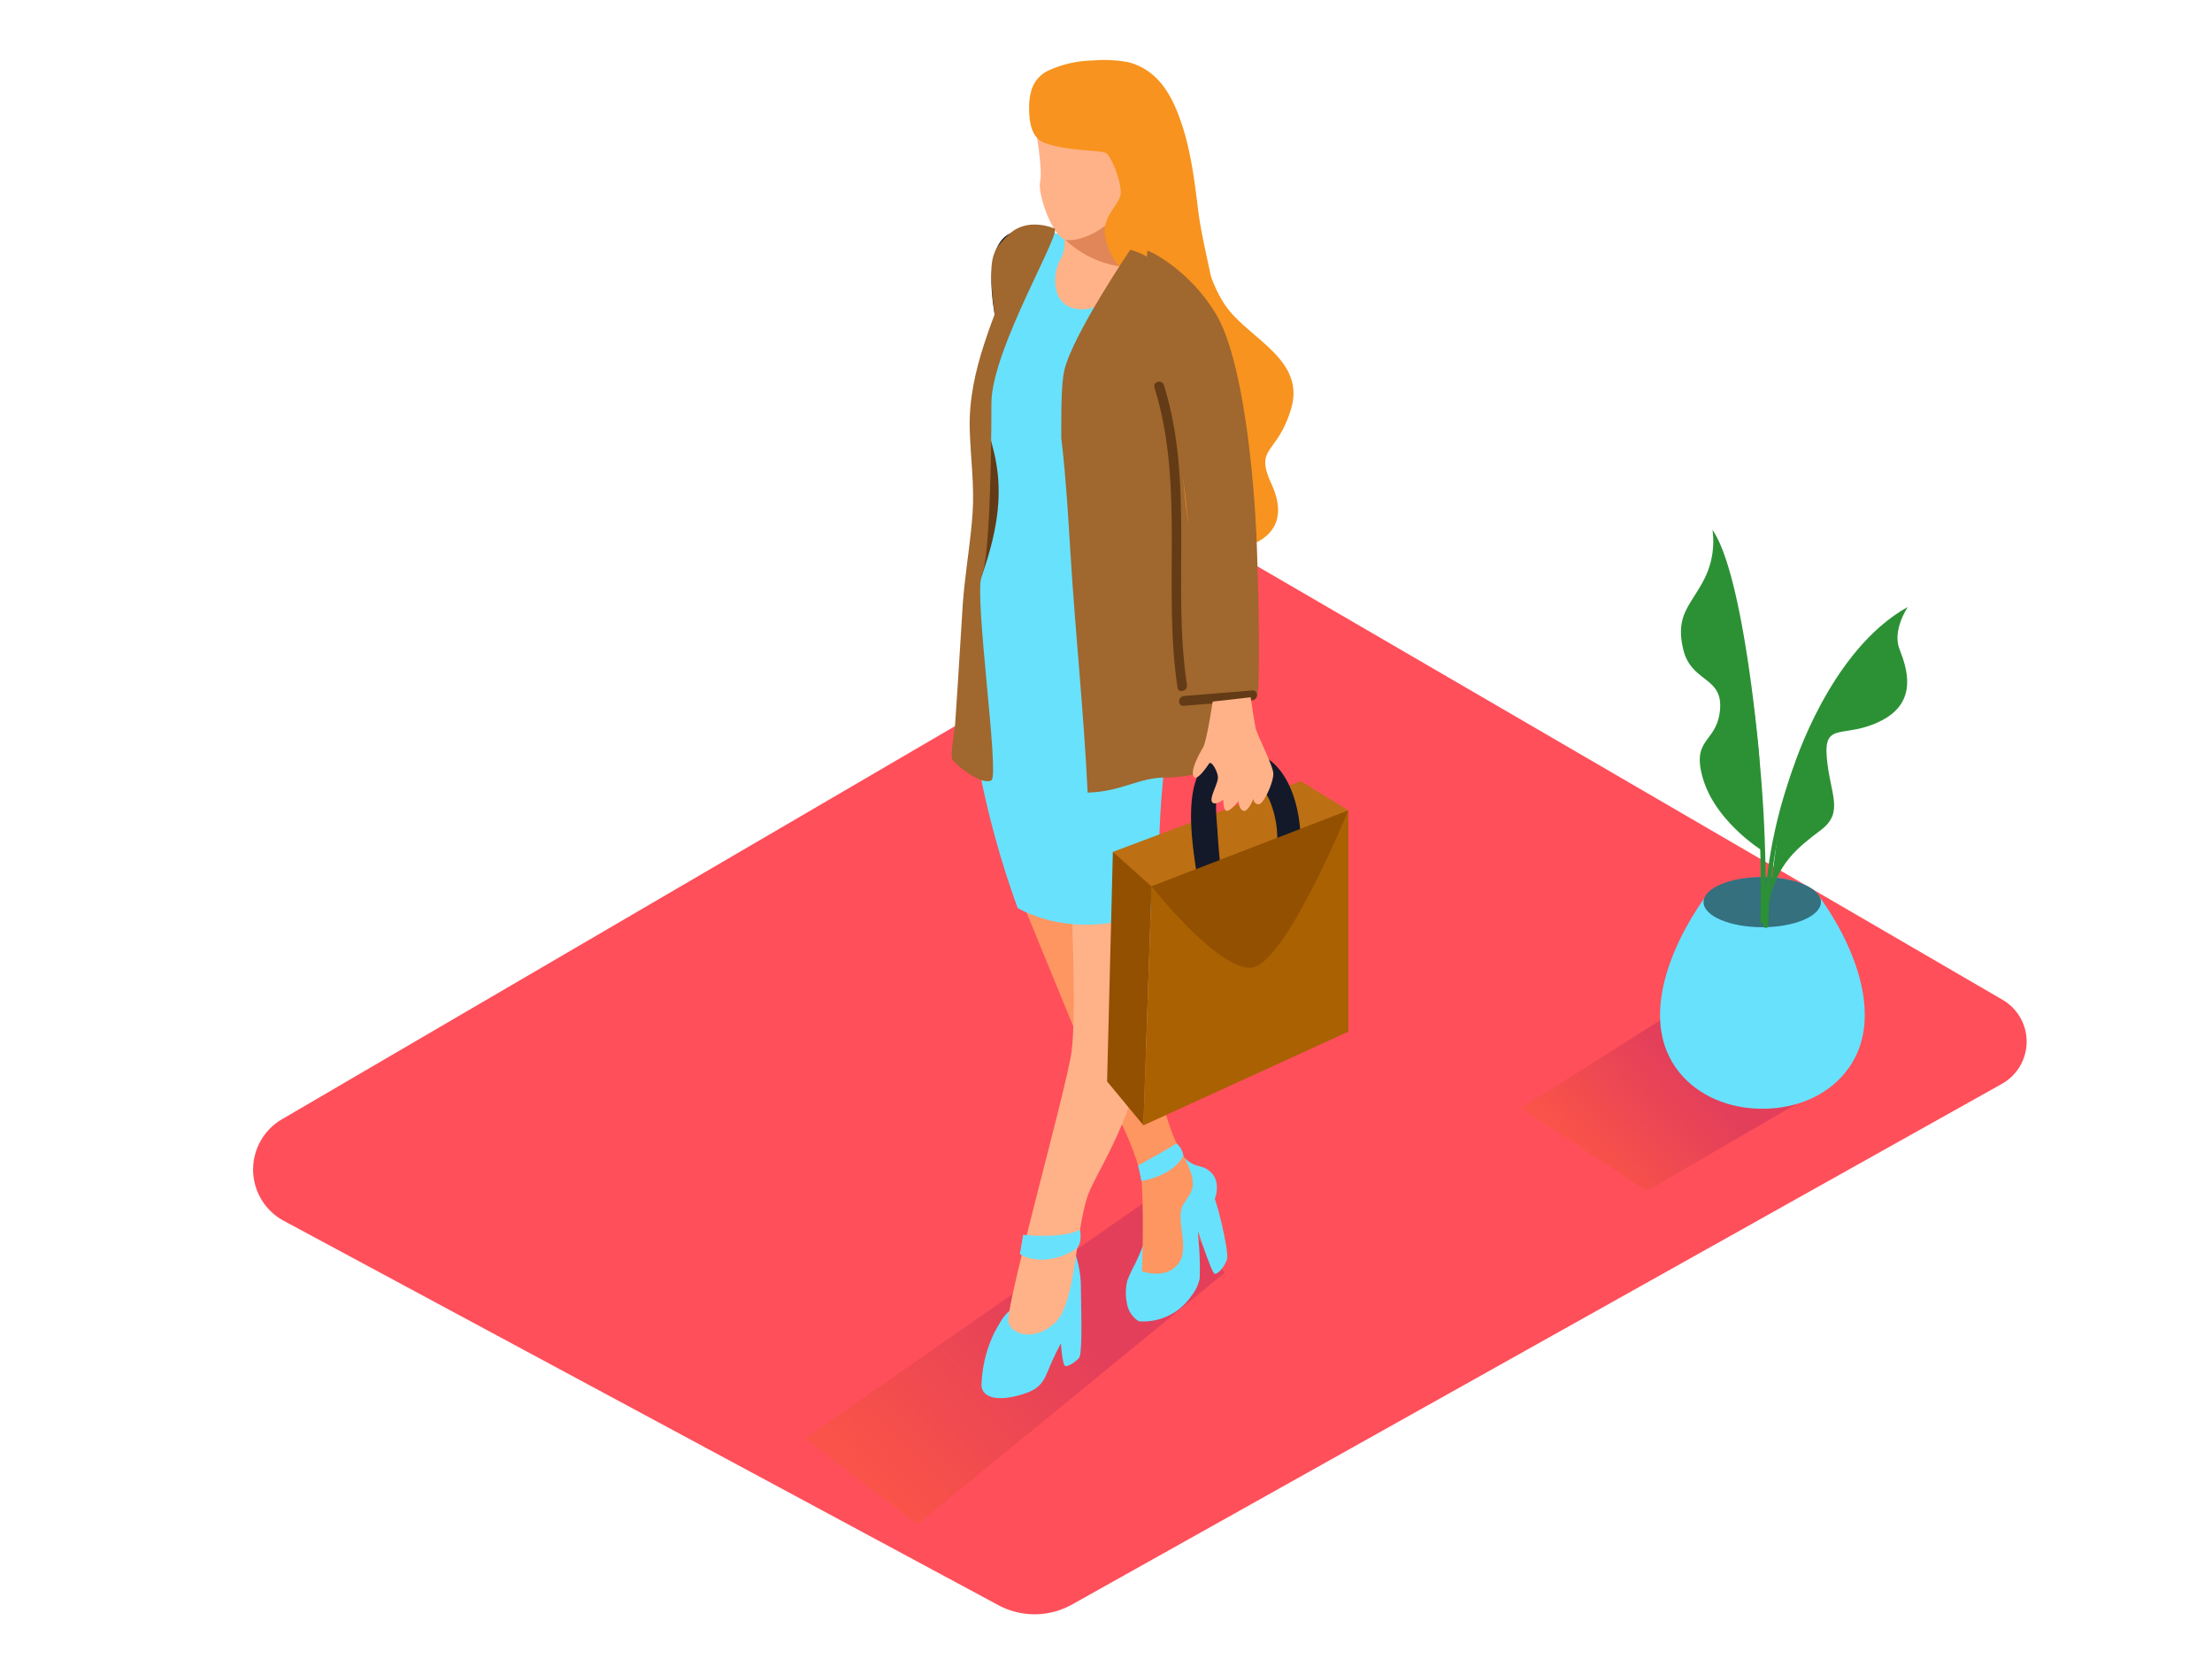 <svg id="Layer_2" data-name="Layer 2" xmlns="http://www.w3.org/2000/svg" xmlns:xlink="http://www.w3.org/1999/xlink" viewBox="0 0 400 300"><defs><linearGradient id="linear-gradient" x1="191.65" y1="237.41" x2="158.42" y2="269.11" gradientUnits="userSpaceOnUse"><stop offset="0.01" stop-color="#a91d5c"/><stop offset="1" stop-color="#f15a24"/></linearGradient><linearGradient id="linear-gradient-2" x1="305.97" y1="195.04" x2="288.3" y2="211.9" xlink:href="#linear-gradient"/></defs><title>cc</title><path d="M224.77,100.89l137.4,79.93A8.75,8.75,0,0,1,362,196L193.85,290.15a13.85,13.85,0,0,1-13.32.11L51.31,220.76A10.53,10.53,0,0,1,51,202.39Z" fill="#ff4f5a"/><polyline points="221.47 230.15 165.89 275.66 145.64 260.1 209.86 215.39" opacity="0.32" fill="url(#linear-gradient)"/><path d="M177.62,65.64c-.64,1.74-1.88,38.81-1.88,38.81l7.51,3.95,4.8-24.62L184.22,69" fill="#633b16"/><path d="M179.75,241.11q.17-.34.36-.67c.57-1,1.65-3.11,2.79-3.53l11.56-10.16a19.49,19.49,0,0,1,1,5.68c0,2.86.36,12.37-.34,13.14s-2,1.62-2.51,1.43-.76-4.09-.76-4.09q-1,1.87-1.83,3.79c-.83,1.84-1.26,3.57-3.16,4.63s-8.3,2.9-9.3-.29a2.79,2.79,0,0,1-.06-1A23.47,23.47,0,0,1,179.75,241.11Z" fill="#68e1fd"/><path d="M205.92,238.93a4.78,4.78,0,0,1-2.16-3.38,9.5,9.5,0,0,1,.1-4,26.34,26.34,0,0,1,1.4-3,42.79,42.79,0,0,0,2-4.91l5.25-16.44c.3.4,1.68,3.07,4.26,3.66s3.66,2.48,3.17,5.05-3.66,4.75-3.27,7.73a52.23,52.23,0,0,1,.27,7.57,7.46,7.46,0,0,1-1.48,3.11,11,11,0,0,1-2.51,2.61A10.54,10.54,0,0,1,205.92,238.93Z" fill="#68e1fd"/><path d="M218.9,215.18c1,.79,3.37,11.19,3,12.48s-1.68,2.87-2.28,2.67-3.86-10.3-3.86-10.3" fill="#68e1fd"/><path d="M183.26,159.22s10.15,24.8,12,29.25,10.87,18.59,11.24,26,0,15.4,0,15.4,4.17,1.63,6.52-1.27-.68-8.15,1-10.87,3.15-3.26-1-10.51S200.2,155.6,200.2,155.6" fill="#fd9661"/><path d="M193.77,164.11s.91,19.39,0,26.09-12.14,46.57-11.42,48.93,4.89,3.44,8.52,0,3.62-16.49,5.8-22.83,13.23-18.84,12.87-52" fill="#ffb288"/><path d="M217.08,41.63s.75,8.79,5,14.28S236,65.23,233.5,73.82s-6.76,6.81-3.56,13.75-.36,11-7.83,11.92S203.38,97.18,200,80.62" fill="#f7931e"/><path d="M210.81,73.82s5.58,22.17,6.55,25.52-.56,29.7,0,31.1,6,2.09,7.32.7,1.74-26.08,1.32-31.52-2.37-24.26-2.65-24.68" fill="#ffb288"/><path d="M192.81,43.4s-4.75-3.85-10.22-1.16-2.52,15.62-2.52,15.62" fill="#131929"/><path d="M204.38,45.17c.6.12,11,5.92,13.3,9.31s7.74,15.84,7.62,25.63c0,0-10.87,3.87-12.5,1.56-.9-1.27-1.4-5.8-1.4-5.8s-4.71,2.54-4.71,6.89,1,8.19,5.84,16,4.47,18.05.37,29-3.35,36.48-3.35,36.48-12.66,6.7-25.5,0c0,0-14.53-37.62-6.51-60.12,6.65-18.68.54-24.43-.67-33.55s11.28-29,11.28-29Z" fill="#68e1fd"/><path d="M192.18,40.56s1,4.12-.43,6.37-2.08,9.27,4.33,9S203.7,45,203.47,44s-2.65-6.33-2.65-6.33" fill="#ffb288"/><path d="M192.57,43.28l8.26-2.75s2.42,5.33,2.65,6.33a5.9,5.9,0,0,1,0,1.43A18.17,18.17,0,0,1,192.57,43.28Z" fill="#e08658"/><path d="M187.26,23.27s1.34,7.39.82,9.55S190.35,43,192.81,43.4s8.93-2.16,10.37-7.39-2.16-12.84-8-13.56S187.26,23.27,187.26,23.27Z" fill="#ffb288"/><path d="M200.06,33.71a6,6,0,0,1,1.57-2.82,2.38,2.38,0,0,1,3.36-.32c1.83,1.8-1.15,4.68-2.85,5.21a1.17,1.17,0,0,1-1.48-.64A1.25,1.25,0,0,1,200.06,33.71Z" fill="#ffb288"/><path d="M186.57,16.13a11,11,0,0,0-.47,3.51c0,2.15.32,5.14,2.6,6.1,3.9,1.64,10.58,1.34,11.4,2s2.44,4.36,2.57,6.88-3.9,4.4-2.67,8.87,3.59,6.84,7.8,6a9.17,9.17,0,0,1,8.11,2.85c.85.92,1.63,1.9,2.45,2.84.29.34,1.57,1.39,1.6,1.85-.44-6.48-2.53-12.69-3.31-19.14-.65-5.29-1.33-10.76-3.09-15.86-1.65-4.79-4.06-9.23-9.33-10.74a23.54,23.54,0,0,0-6.78-.34,19.69,19.69,0,0,0-8.07,1.91A5.76,5.76,0,0,0,186.57,16.13Z" fill="#f7931e"/><path d="M194.79,225.69a11.88,11.88,0,0,1-6.22,2.11c-3.18-.07-4.14-1.06-4.14-1.06l.59-3.45s7,.79,10.27-.9C195.3,222.4,195.76,224.54,194.79,225.69Z" fill="#68e1fd"/><path d="M214,209s-1.38,3.37-7.58,4.57l-.61-2.81s6-3.31,6.95-4A3.73,3.73,0,0,1,214,209Z" fill="#68e1fd"/><path d="M207.46,45.34C208,45.34,215.34,49,220,57s6.8,28.24,7.29,42.09.49,26.46,0,26.83-9,.25-10.28-.74c0,0-2-39.48-4.17-43.51l-6.5-15.05" fill="#a0672e"/><path d="M193.58,100.14c-.41-6.65-.79-13.22-1.54-19.84l-.13-1.11c0-5.36,0-9.85.57-12.28,1.51-6.39,11.9-21.73,11.9-21.73s2.89.4,8.09,4.85-5.48,42.2,10.27,66.61c.67,1,3.52,19.16,2.56,20.08s-8.17,3.88-14.49,3.88c-5,0-7.89,2.54-14.13,2.73C196,128.9,194.46,114.55,193.58,100.14Z" fill="#a0672e"/><path d="M210.47,69.64c5.51,17.64,1.46,36.21,4.16,54.22.17,1.11-1.54,1.59-1.7.47-2.7-18,1.34-36.62-4.16-54.22C208.42,69,210.13,68.56,210.47,69.64Z" fill="#633b16"/><path d="M214.07,125.86l12.39-1c1.13-.1,1.13,1.67,0,1.77l-12.39,1C212.94,127.72,212.94,126,214.07,125.86Z" fill="#633b16"/><path d="M175.58,96.11c.11-1.08.22-2.15.29-3.24.36-5.12-.37-10.1-.51-15.2-.31-11,4.75-20.65,8.18-30.77,2.29-2.9,4.75-5.21,7-5.62S179.28,63,179.28,72.9s-.31,28-1.76,31.28,3.27,36,1.76,36.92c-1.31.8-5-1.41-7-3.67-.58-.65.36-5.25.42-6.23q.25-3.68.49-7.36c.32-4.91.6-9.81.92-14.72C174.43,104.76,175.12,100.45,175.58,96.11Z" fill="#a0672e"/><path d="M190.57,41.28s-4.7-2.05-8,1-4,4.22-2.72,14.59" fill="#a0672e"/><polygon points="201.24 154.05 235.22 141.26 243.82 146.55 207.31 163.66 201.24 154.05" fill="#bc6f13"/><polyline points="243.82 146.55 208.23 160.3 206.77 203.5 243.82 186.56" fill="#aa6102"/><path d="M223.14,135.64c10.58-.72,13,12.81,11.77,20.61-.46,2.8-4.71,1.61-4.26-1.17a18,18,0,0,0-1.16-10.57c-1.57-3.28-6.62-7.06-9-2.1-1,2.12-.46,5.65-.33,7.91.18,3.07.48,6.12.87,9.17.36,2.81-4.07,2.79-4.42,0C215.72,152.8,212.26,136.38,223.14,135.64Z" fill="#131929"/><path d="M219.29,126.87s-1.06,7.12-1.75,8.3-2.28,4.08-1.73,5.19,2.4-1.66,2.83-2.28,1.6,1.49,1.6,2.54-1.45,3.48-1.11,4.31,1.8-.07,2-.28-.07,1.24.48,1.87,2.35-1.66,2.35-1.66.07,1.53.9,1.77,1.8-2.18,1.8-2.18a1,1,0,0,0,.89,1c.9.14,2.84-4.15,2.7-5.67s-2.9-6.85-3.18-8.09-.91-5.6-.91-5.6" fill="#ffb288"/><polygon points="206.77 203.5 200.2 195.56 201.24 154.05 208.23 160.3 206.77 203.5" fill="#935000"/><path d="M243.82,146.55S232.31,174.72,226.18,175s-17.94-14.73-17.94-14.73Z" fill="#935000"/><polyline points="328.94 197.25 297.79 215.37 275.08 200.38 308.07 179.54" opacity="0.32" fill="url(#linear-gradient-2)"/><path d="M329.07,162.24c-1-2.08-5.26-3.65-10.4-3.65s-9.64,1.65-10.46,3.81c-6,8.46-12,22.24-4.57,31.48,3.54,4.4,9.1,6.52,14.6,6.61h.9c5.5-.08,11.06-2.2,14.6-6.61C341.23,184.58,335.16,170.69,329.07,162.24Z" fill="#68e1fd"/><ellipse cx="318.67" cy="163.13" rx="10.61" ry="4.54" opacity="0.5"/><path d="M331.06,124.54a87.74,87.74,0,0,0-11.77,36.34A253.76,253.76,0,0,0,315,114.62c-.1-.54-.93-.31-.83.23a252.55,252.55,0,0,1,4.18,51.75.41.41,0,0,0,.54.39c0,.13,0,.25,0,.38a.43.43,0,0,0,.86,0,86.83,86.83,0,0,1,12-42.4A.43.43,0,0,0,331.06,124.54Z" fill="#2c9135"/><path d="M324.35,138.66s6.56-21.1,20.65-28.91c0,0-2.86,4.19-1.52,7.61s3.43,9.52-3.24,12.94-10.47,0-9.9,6.66,3.21,9.9-1.06,13.13-7.91,6.05-9.33,13C320,163.13,321.57,145.68,324.35,138.66Z" fill="#2c9135"/><path d="M318.1,136.44s-2.73-32.42-8.43-40.62a15.07,15.07,0,0,1-1.6,9.12c-2.47,4.69-5.12,6.32-3.7,12.43s7.22,4.89,6.66,11-5.38,5-3,12.67,10.64,12.78,10.64,12.78" fill="#2c9135"/></svg>